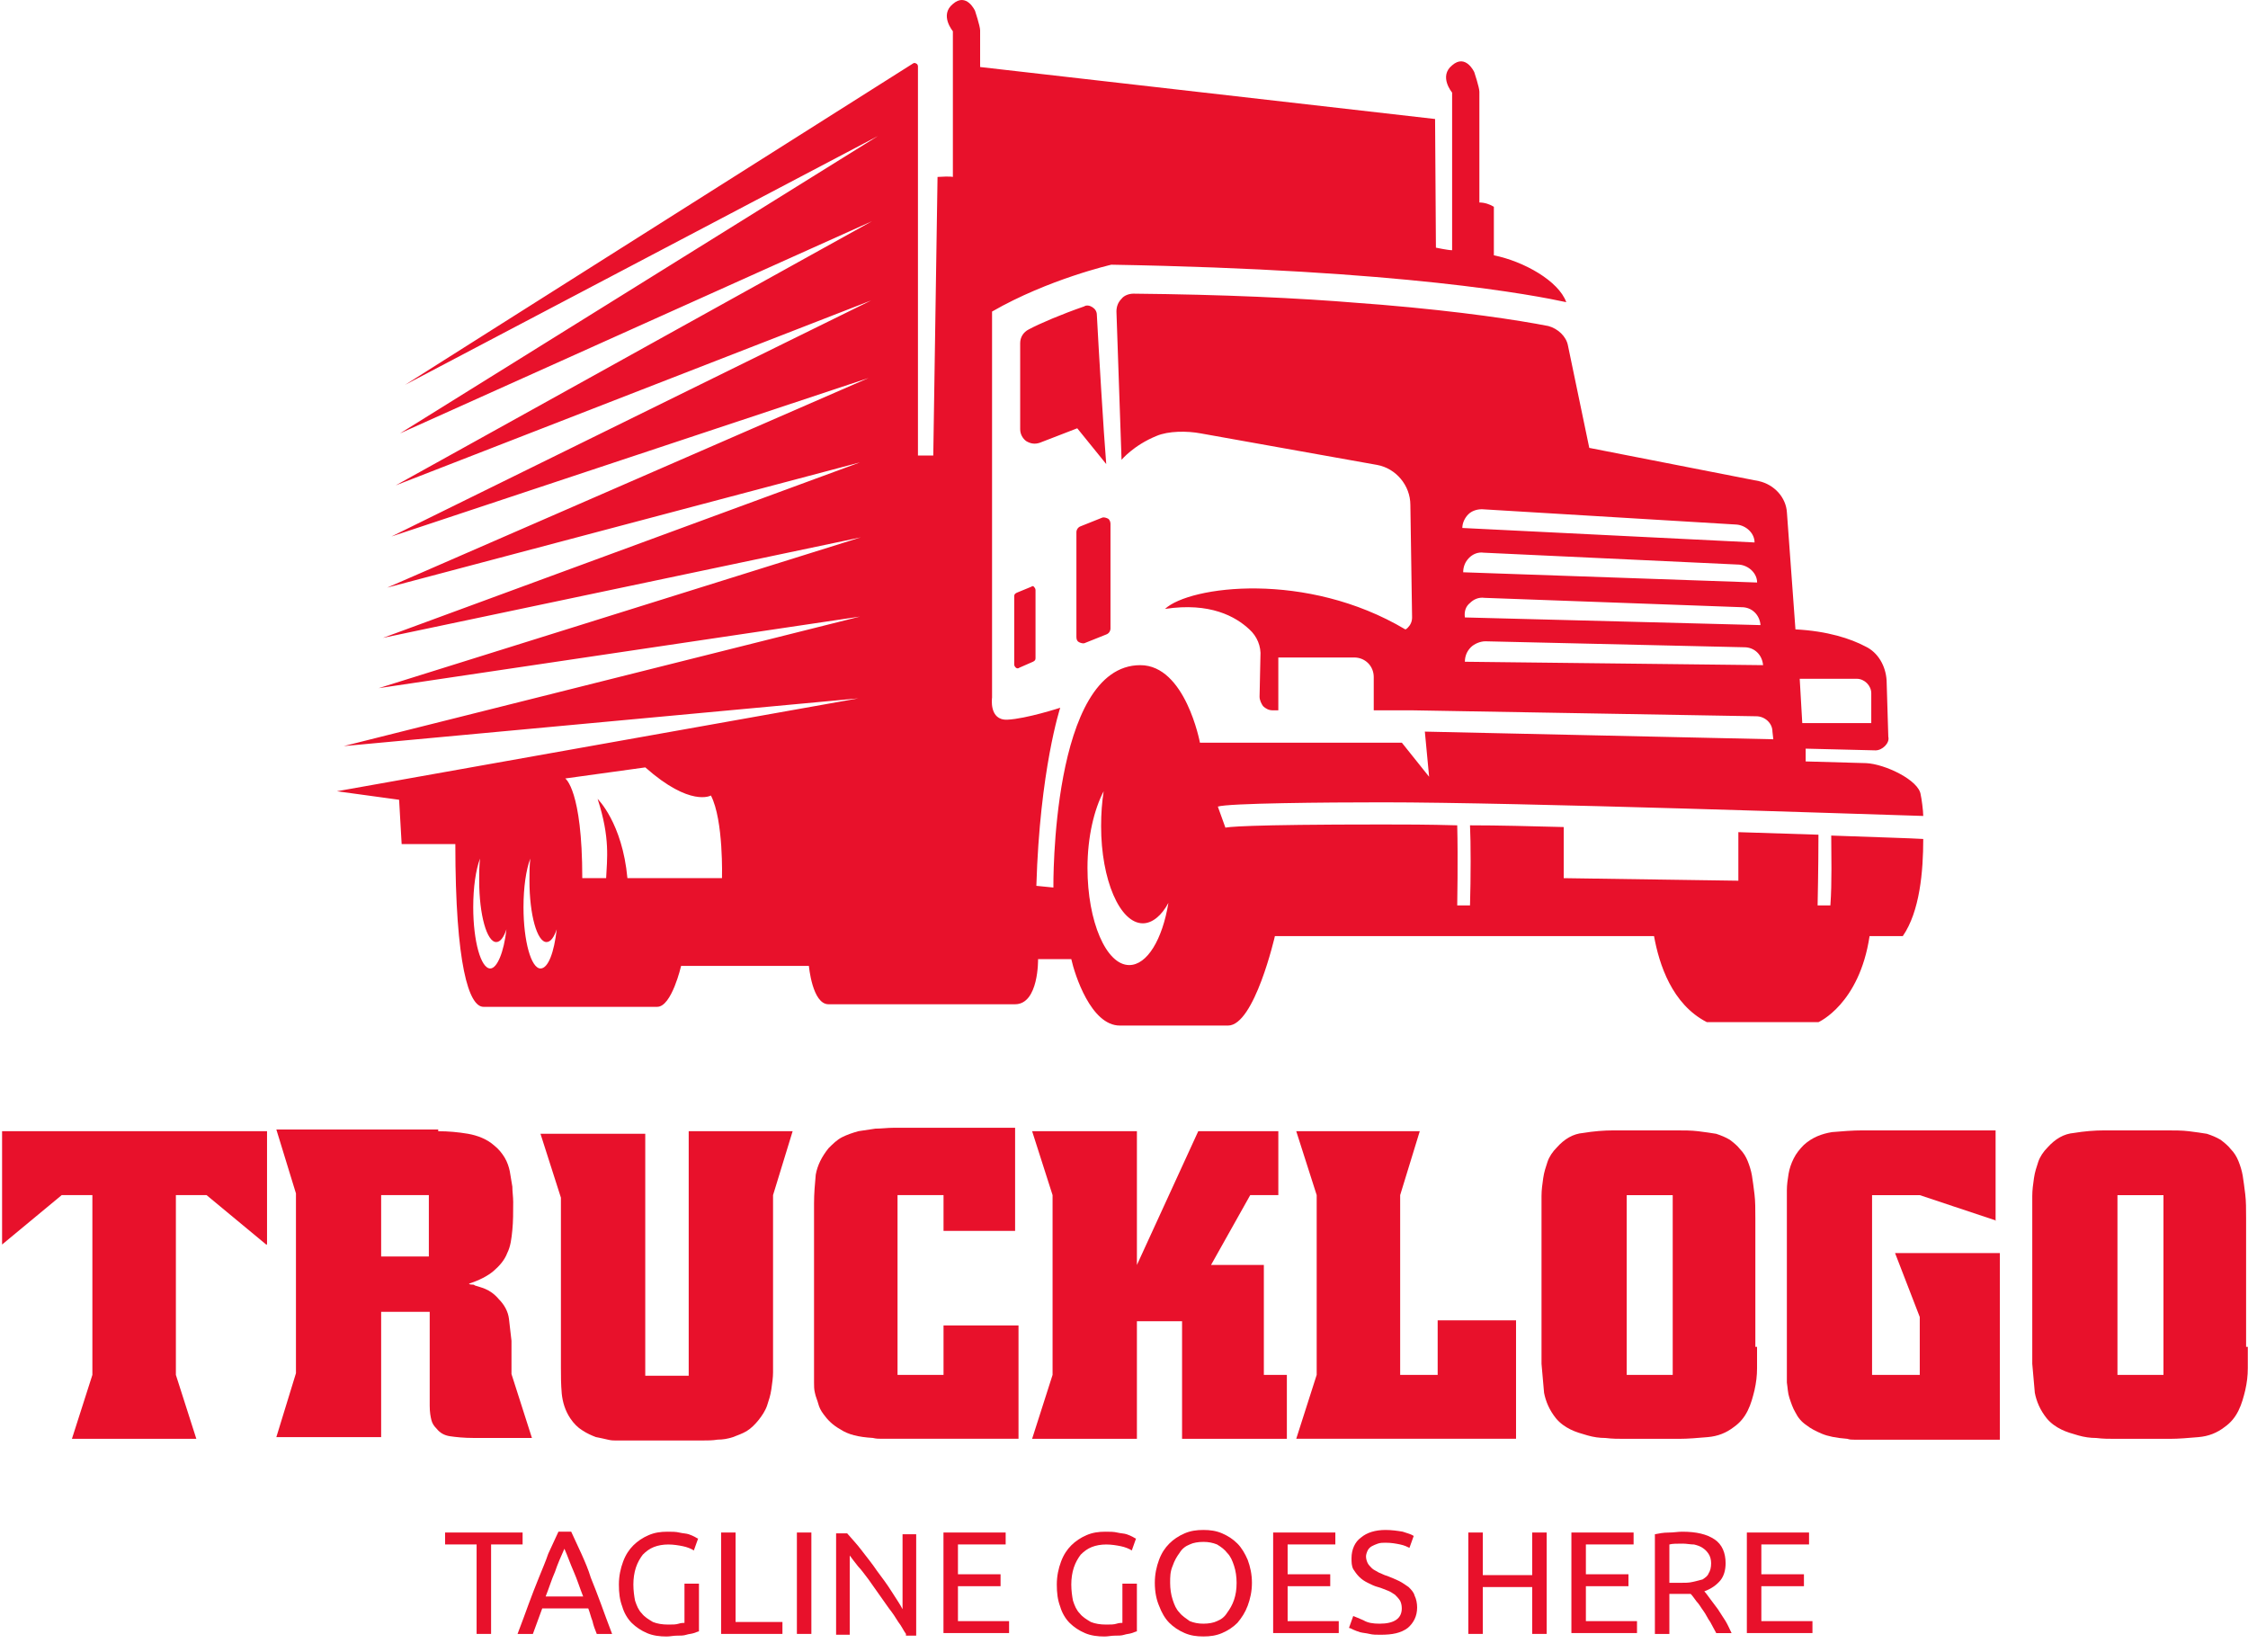 <svg width="147" height="108" viewBox="0 0 147 108" fill="none" xmlns="http://www.w3.org/2000/svg">
<path d="M67.435 38.365L66.488 38.755C66.376 38.811 66.321 38.867 66.321 38.978V43.435C66.321 43.546 66.376 43.602 66.432 43.658C66.488 43.714 66.599 43.714 66.655 43.658L67.546 43.268C67.658 43.212 67.714 43.157 67.714 43.045V38.588C67.714 38.477 67.658 38.421 67.602 38.365C67.602 38.31 67.491 38.31 67.435 38.365ZM70.555 41.987C70.666 42.042 70.833 42.098 70.945 42.042L72.338 41.485C72.505 41.429 72.616 41.262 72.616 41.095V34.243C72.616 34.131 72.56 33.964 72.449 33.909C72.338 33.853 72.17 33.797 72.059 33.853L70.666 34.41C70.499 34.466 70.388 34.633 70.388 34.8V41.652C70.388 41.819 70.443 41.931 70.555 41.987ZM125.764 54.856C124.872 54.8 122.7 54.744 119.747 54.633C119.747 55.858 119.803 57.697 119.691 59.201H118.856C118.856 59.201 118.911 56.694 118.911 54.577C117.296 54.521 115.569 54.466 113.674 54.41V57.585L102.254 57.418V54.076C100.081 54.02 98.02 53.964 96.126 53.964C96.181 55.078 96.181 57.362 96.126 59.201H95.29C95.29 59.201 95.346 56.137 95.29 53.964C93.396 53.908 91.725 53.908 90.388 53.908C81.418 53.908 80.193 54.076 80.081 54.131C80.137 54.131 80.137 54.131 80.137 54.131L79.636 52.739C80.304 52.516 86.655 52.46 90.388 52.46C99.357 52.46 122.031 53.24 125.764 53.351C125.764 53.017 125.652 52.181 125.596 51.959C125.485 51.012 123.257 49.953 122.031 49.897L118.076 49.786V48.95L122.644 49.062C122.867 49.062 123.089 48.95 123.257 48.783C123.424 48.616 123.535 48.393 123.479 48.17L123.368 44.493C123.312 43.546 122.811 42.655 121.975 42.265C121.028 41.764 119.524 41.262 117.407 41.151L116.85 33.519C116.794 32.516 116.014 31.68 115.012 31.457L103.925 29.285L102.532 22.599C102.421 21.987 101.864 21.485 101.251 21.318C99.246 20.928 95.624 20.371 90.332 19.925L88.883 19.814C84.872 19.48 79.97 19.257 74.12 19.201C73.842 19.201 73.507 19.312 73.34 19.535C73.118 19.758 73.006 20.037 73.006 20.371L73.34 30.065C73.34 30.065 74.12 29.117 75.624 28.505C76.404 28.17 77.63 28.17 78.521 28.338L90.053 30.399C91.279 30.622 92.226 31.736 92.226 33.017L92.338 40.371C92.338 40.65 92.226 40.872 92.059 41.039C92.003 41.095 91.948 41.151 91.892 41.151C85.429 37.307 77.797 38.31 76.181 39.814C79.134 39.368 80.805 40.315 81.697 41.151C82.198 41.597 82.477 42.265 82.421 42.934L82.365 45.552C82.365 45.775 82.477 45.998 82.588 46.165C82.755 46.332 82.978 46.443 83.201 46.443H83.591V42.989H88.549C89.273 42.989 89.831 43.546 89.831 44.271V46.443H92.282L114.844 46.833C115.401 46.833 115.903 47.279 115.903 47.836L115.959 48.337L93.173 47.836L93.452 50.789L91.669 48.56H78.466C78.466 48.56 77.519 43.491 74.566 43.491C68.716 43.491 68.883 58.031 68.883 58.031L67.769 57.92C67.992 50.343 69.329 46.276 69.329 46.276C69.329 46.276 67.101 47.001 65.875 47.056C64.65 47.112 64.872 45.608 64.872 45.608V20.371C68.549 18.254 72.672 17.307 72.672 17.307C91.836 17.641 100.36 19.312 102.421 19.758C101.92 18.366 99.635 17.084 97.686 16.694V13.519C97.407 13.352 97.073 13.24 96.739 13.24V5.998C96.739 5.719 96.404 4.716 96.404 4.716C96.404 4.716 95.847 3.491 94.956 4.271C94.064 4.995 94.956 6.054 94.956 6.054V16.36C94.677 16.36 93.897 16.193 93.897 16.193L93.842 7.781L64.092 4.382V1.987C64.092 1.708 63.758 0.705 63.758 0.705C63.758 0.705 63.201 -0.52 62.31 0.26C61.418 0.984 62.31 2.042 62.31 2.042V11.569C62.31 11.569 62.198 11.513 61.307 11.569L61.028 29.786H60.026V4.327C60.026 4.271 59.97 4.159 59.914 4.159C59.858 4.104 59.747 4.104 59.691 4.159L26.488 25.162L57.407 8.895L26.154 28.338L57.017 14.466L25.875 31.736L56.962 19.647L25.597 35.078L56.794 24.716L25.318 38.421L56.237 30.232L25.04 41.708L56.293 35.134L24.761 44.995L56.237 40.315L22.477 48.783L56.126 45.663L22.031 51.736L26.098 52.293L26.265 55.19H29.775C29.775 63.101 30.666 65.831 31.613 65.831H42.978C43.925 65.831 44.538 63.156 44.538 63.156H52.895C52.895 63.156 53.117 65.663 54.176 65.663H66.376C67.936 65.663 67.881 62.711 67.881 62.711H70.053C70.276 63.714 71.335 67.056 73.229 67.056H80.304C82.031 67.056 83.368 61.206 83.368 61.206H108.159C108.493 63.045 109.329 65.663 111.613 66.833H118.911C118.911 66.833 121.585 65.663 122.254 61.206H124.427C125.541 59.591 125.764 56.973 125.764 54.856ZM121.418 44.382C121.92 44.382 122.365 44.828 122.365 45.329V47.279H117.853L117.686 44.382H121.418ZM96.014 33.63C96.237 33.407 96.572 33.296 96.906 33.296L113.563 34.299C114.176 34.354 114.733 34.856 114.733 35.468L95.624 34.521C95.624 34.187 95.791 33.853 96.014 33.63ZM96.07 36.471C96.293 36.248 96.627 36.081 97.017 36.137L113.73 36.917C114.343 36.973 114.9 37.474 114.9 38.087L95.68 37.418C95.68 37.084 95.791 36.75 96.07 36.471ZM96.126 39.424C96.349 39.201 96.683 39.034 97.073 39.09L113.897 39.702C114.566 39.702 115.067 40.204 115.123 40.872L95.791 40.371C95.736 39.981 95.847 39.647 96.126 39.424ZM95.791 43.268C95.791 42.934 95.903 42.599 96.181 42.321C96.404 42.098 96.794 41.931 97.129 41.931L114.064 42.321C114.733 42.321 115.234 42.822 115.29 43.491L95.791 43.268ZM32.059 63.324C31.446 63.324 30.945 61.541 30.945 59.312C30.945 58.031 31.112 56.861 31.391 56.137C31.335 56.583 31.335 57.084 31.335 57.585C31.335 59.814 31.836 61.596 32.449 61.596C32.728 61.596 32.95 61.262 33.118 60.761C32.95 62.265 32.505 63.324 32.059 63.324ZM35.346 63.324C34.733 63.324 34.232 61.541 34.232 59.312C34.232 58.031 34.399 56.861 34.678 56.137C34.622 56.583 34.622 57.084 34.622 57.585C34.622 59.814 35.123 61.596 35.736 61.596C36.014 61.596 36.237 61.262 36.404 60.761C36.237 62.265 35.847 63.324 35.346 63.324ZM47.212 57.418H41.028C40.694 53.797 39.079 52.237 39.079 52.237C39.914 54.8 39.691 56.193 39.636 57.418H38.076C38.076 51.624 36.962 50.9 36.962 50.9L42.198 50.176C45.151 52.794 46.488 52.014 46.488 52.014C47.324 53.63 47.212 57.418 47.212 57.418ZM73.842 63.101C72.338 63.101 71.112 60.26 71.112 56.75C71.112 54.688 71.558 52.906 72.17 51.736C72.059 52.46 72.003 53.184 72.003 54.02C72.003 57.53 73.229 60.371 74.733 60.371C75.346 60.371 75.959 59.87 76.404 59.034C76.014 61.429 75.012 63.101 73.842 63.101ZM70.443 28.003L72.338 30.343C72.17 28.338 71.836 22.711 71.725 20.594C71.725 20.371 71.613 20.204 71.446 20.093C71.279 19.981 71.056 19.925 70.889 20.037C69.441 20.538 67.992 21.151 67.268 21.541C66.934 21.708 66.711 22.042 66.711 22.432V28.059C66.711 28.393 66.878 28.672 67.101 28.839C67.379 29.006 67.658 29.062 67.992 28.95L70.443 28.003Z" fill="#E8112B"/>
<path d="M17.406 81.373L13.506 78.142H11.501V89.897L12.838 94.075H4.704L6.041 89.897V78.142H4.035L0.136 81.373V73.963H17.462V81.373H17.406Z" fill="#E8112B"/>
<path d="M28.656 73.965C29.325 73.965 29.938 74.021 30.606 74.132C31.219 74.243 31.832 74.466 32.333 74.912C32.612 75.135 32.834 75.413 33.002 75.692C33.169 75.971 33.28 76.305 33.336 76.583C33.392 76.918 33.447 77.252 33.503 77.586C33.503 77.92 33.559 78.255 33.559 78.589C33.559 79.257 33.559 79.87 33.503 80.427C33.447 80.984 33.392 81.486 33.169 81.931C33.002 82.377 32.667 82.767 32.277 83.101C31.887 83.436 31.33 83.714 30.662 83.937C30.718 83.993 30.829 83.993 30.885 83.993C30.94 83.993 30.996 83.993 31.052 84.049C31.219 84.104 31.442 84.16 31.72 84.271C31.999 84.383 32.333 84.606 32.612 84.94C33.002 85.33 33.224 85.775 33.28 86.221C33.336 86.667 33.392 87.168 33.447 87.67V89.842L34.784 94.021H30.996C30.328 94.021 29.826 93.965 29.436 93.909C29.046 93.853 28.768 93.686 28.545 93.408C28.378 93.241 28.266 93.073 28.21 92.851C28.155 92.628 28.099 92.349 28.099 91.904V85.775H24.924V93.965H18.071L19.353 89.787V78.032L18.071 73.853H28.656V73.965ZM24.924 82.154H28.043V78.143H24.924V82.154Z" fill="#E8112B"/>
<path d="M42.194 73.963V89.952H45.035V73.963H51.832L50.551 78.142V88.671C50.551 89.005 50.551 89.339 50.551 89.729C50.551 90.064 50.495 90.454 50.439 90.844C50.383 91.234 50.272 91.568 50.161 91.902C50.049 92.236 49.826 92.571 49.604 92.849C49.381 93.128 49.102 93.406 48.824 93.573C48.545 93.74 48.211 93.852 47.932 93.963C47.598 94.075 47.264 94.13 46.929 94.13C46.595 94.186 46.261 94.186 45.927 94.186H41.08C40.968 94.186 40.801 94.186 40.69 94.186C40.578 94.186 40.411 94.186 40.244 94.186C40.133 94.186 39.966 94.186 39.743 94.13C39.52 94.075 39.242 94.019 38.963 93.963C38.684 93.852 38.406 93.74 38.072 93.518C37.793 93.35 37.514 93.072 37.292 92.738C36.957 92.236 36.79 91.679 36.734 91.122C36.679 90.509 36.679 89.952 36.679 89.395V78.309L35.342 74.13H42.194V73.963Z" fill="#E8112B"/>
<path d="M66.379 80.481H61.699V78.141H58.691V89.896H61.699V86.665H66.602V94.074H58.301C58.078 94.074 57.911 94.074 57.688 94.074C57.465 94.074 57.298 94.074 57.075 94.019C56.128 93.963 55.46 93.796 54.959 93.462C54.457 93.183 54.123 92.849 53.844 92.459C53.677 92.236 53.566 92.013 53.51 91.79C53.454 91.567 53.343 91.345 53.287 91.066C53.231 90.843 53.231 90.62 53.231 90.398C53.231 90.175 53.231 89.841 53.231 89.395V78.698C53.231 78.03 53.287 77.417 53.343 76.804C53.454 76.192 53.733 75.634 54.178 75.077C54.457 74.799 54.736 74.52 55.07 74.353C55.404 74.186 55.738 74.075 56.128 73.963C56.518 73.907 56.853 73.852 57.243 73.796C57.633 73.796 58.023 73.74 58.413 73.74H66.379V80.481Z" fill="#E8112B"/>
<path d="M83.592 78.142H81.754L79.191 82.71H82.645V89.897H84.15V94.075H77.297V86.387H74.344V94.075H67.492L68.829 89.897V78.142L67.492 73.963H74.344V82.71L78.356 73.963H83.592V78.142V78.142Z" fill="#E8112B"/>
<path d="M92.841 73.963L91.559 78.141V89.896H94.011V86.331H99.136V94.074H84.763L86.1 89.896V78.141L84.763 73.963H92.841Z" fill="#E8112B"/>
<path d="M114.896 88.061C114.896 88.506 114.896 88.952 114.896 89.453C114.896 89.955 114.841 90.4 114.729 90.902C114.618 91.347 114.506 91.793 114.284 92.239C114.061 92.684 113.782 93.019 113.392 93.297C112.891 93.687 112.334 93.91 111.665 93.966C110.997 94.022 110.384 94.077 109.827 94.077H106.15C105.816 94.077 105.426 94.077 104.98 94.022C104.59 94.022 104.2 93.966 103.81 93.854C103.42 93.743 103.03 93.632 102.696 93.464C102.362 93.297 102.027 93.074 101.749 92.74C101.303 92.183 101.08 91.626 100.969 91.069C100.913 90.456 100.857 89.843 100.802 89.175V79.314C100.802 78.98 100.802 78.59 100.802 78.2C100.802 77.81 100.857 77.42 100.913 77.03C100.969 76.64 101.08 76.306 101.192 75.971C101.303 75.637 101.526 75.303 101.805 75.024C102.306 74.467 102.863 74.133 103.532 74.077C104.2 73.966 104.869 73.91 105.537 73.91H109.493C110.105 73.91 110.607 73.91 111.052 73.966C111.498 74.022 111.888 74.077 112.222 74.133C112.557 74.244 112.835 74.356 113.114 74.523C113.337 74.69 113.615 74.913 113.782 75.136C114.005 75.359 114.172 75.637 114.284 75.916C114.395 76.194 114.506 76.528 114.562 76.863C114.618 77.197 114.674 77.643 114.729 78.088C114.785 78.534 114.785 79.091 114.785 79.648V88.061H114.896ZM106.373 78.144V89.899H109.381V78.144H106.373Z" fill="#E8112B"/>
<path d="M130.55 79.815L125.536 78.144H122.417V89.899H125.536V86.111L123.921 81.932H130.773V94.133H121.692C121.525 94.133 121.414 94.133 121.247 94.133C121.08 94.133 120.968 94.133 120.801 94.077C120.077 94.022 119.52 93.91 119.13 93.743C118.74 93.576 118.406 93.409 118.127 93.186C117.793 92.963 117.57 92.684 117.403 92.35C117.236 92.072 117.124 91.737 117.013 91.403C116.901 91.069 116.901 90.735 116.846 90.4C116.846 90.066 116.846 89.676 116.846 89.342V78.868C116.846 78.534 116.846 78.144 116.846 77.81C116.846 77.476 116.901 77.086 116.957 76.751C117.013 76.417 117.124 76.083 117.291 75.749C117.459 75.414 117.681 75.136 117.96 74.857C118.517 74.356 119.13 74.133 119.798 74.022C120.467 73.966 121.135 73.91 121.804 73.91H130.495V79.815H130.55Z" fill="#E8112B"/>
<path d="M146.987 88.061C146.987 88.506 146.987 88.952 146.987 89.453C146.987 89.955 146.932 90.4 146.82 90.902C146.709 91.347 146.597 91.793 146.374 92.239C146.152 92.684 145.873 93.019 145.483 93.297C144.982 93.687 144.425 93.91 143.756 93.966C143.088 94.022 142.475 94.077 141.918 94.077H138.241C137.907 94.077 137.517 94.077 137.071 94.022C136.681 94.022 136.291 93.966 135.901 93.854C135.511 93.743 135.121 93.632 134.787 93.464C134.452 93.297 134.118 93.074 133.84 92.74C133.394 92.183 133.171 91.626 133.06 91.069C133.004 90.456 132.948 89.843 132.893 89.175V79.314C132.893 78.98 132.893 78.59 132.893 78.2C132.893 77.81 132.948 77.42 133.004 77.03C133.06 76.64 133.171 76.306 133.283 75.971C133.394 75.637 133.617 75.303 133.895 75.024C134.397 74.467 134.954 74.133 135.622 74.077C136.291 73.966 136.959 73.91 137.628 73.91H141.583C142.196 73.91 142.698 73.91 143.143 73.966C143.589 74.022 143.979 74.077 144.313 74.133C144.647 74.244 144.926 74.356 145.205 74.523C145.427 74.69 145.706 74.913 145.873 75.136C146.096 75.359 146.263 75.637 146.374 75.916C146.486 76.194 146.597 76.528 146.653 76.863C146.709 77.197 146.764 77.643 146.82 78.088C146.876 78.534 146.876 79.091 146.876 79.648V88.061H146.987ZM138.464 78.144V89.899H141.472V78.144H138.464Z" fill="#E8112B"/>
<path d="M34.174 100.203V100.983H32.113V106.833H31.166V100.983H29.105V100.203H34.174Z" fill="#E8112B"/>
<path d="M39.024 106.835C38.912 106.557 38.801 106.278 38.745 105.999C38.634 105.721 38.578 105.442 38.467 105.164H35.458L34.846 106.835H33.843C34.121 106.111 34.344 105.498 34.567 104.885C34.79 104.272 35.013 103.715 35.236 103.158C35.458 102.601 35.681 102.1 35.848 101.598C36.071 101.097 36.294 100.651 36.517 100.15H37.352C37.575 100.651 37.798 101.097 38.021 101.598C38.244 102.1 38.467 102.601 38.634 103.158C38.857 103.715 39.08 104.272 39.302 104.885C39.525 105.498 39.748 106.111 40.027 106.835H39.024ZM38.133 104.384C37.91 103.827 37.742 103.27 37.52 102.768C37.297 102.267 37.13 101.765 36.907 101.264C36.684 101.765 36.461 102.267 36.294 102.768C36.071 103.27 35.904 103.827 35.681 104.384H38.133Z" fill="#E8112B"/>
<path d="M44.759 103.548H45.706V106.668C45.651 106.668 45.539 106.724 45.372 106.779C45.205 106.835 45.038 106.835 44.871 106.891C44.704 106.947 44.481 106.947 44.258 106.947C44.035 106.947 43.812 107.002 43.59 107.002C43.144 107.002 42.698 106.947 42.308 106.779C41.918 106.612 41.584 106.389 41.305 106.111C41.027 105.832 40.804 105.442 40.693 105.052C40.525 104.607 40.47 104.161 40.47 103.604C40.47 103.047 40.581 102.545 40.748 102.1C40.915 101.654 41.138 101.32 41.417 101.041C41.695 100.763 42.03 100.54 42.42 100.373C42.81 100.206 43.2 100.15 43.645 100.15C43.924 100.15 44.202 100.15 44.425 100.206C44.648 100.261 44.871 100.261 45.038 100.317C45.205 100.373 45.316 100.428 45.428 100.484C45.539 100.54 45.595 100.596 45.651 100.596L45.372 101.376C45.205 101.264 44.926 101.153 44.648 101.097C44.369 101.041 44.035 100.986 43.701 100.986C43.367 100.986 43.032 101.041 42.754 101.153C42.475 101.264 42.252 101.431 42.03 101.654C41.862 101.877 41.695 102.155 41.584 102.49C41.472 102.824 41.417 103.214 41.417 103.604C41.417 103.994 41.472 104.384 41.528 104.662C41.64 104.997 41.751 105.275 41.974 105.498C42.141 105.721 42.42 105.888 42.698 106.055C42.977 106.167 43.311 106.222 43.701 106.222C43.98 106.222 44.202 106.222 44.369 106.167C44.537 106.111 44.704 106.111 44.759 106.111V103.548V103.548Z" fill="#E8112B"/>
<path d="M51.165 106.053V106.833H47.154V100.203H48.101V106.053H51.165Z" fill="#E8112B"/>
<path d="M52.11 100.203H53.057V106.833H52.11V100.203Z" fill="#E8112B"/>
<path d="M59.242 106.833C59.075 106.61 58.964 106.331 58.741 106.053C58.574 105.774 58.351 105.44 58.128 105.161C57.905 104.827 57.682 104.548 57.459 104.214C57.236 103.88 57.014 103.601 56.791 103.267C56.568 102.989 56.345 102.654 56.122 102.431C55.9 102.153 55.732 101.93 55.565 101.707V106.888H54.674V100.259H55.398C55.677 100.593 56.011 100.927 56.345 101.373C56.679 101.819 57.014 102.209 57.348 102.71C57.682 103.156 58.016 103.601 58.295 104.047C58.574 104.493 58.852 104.883 59.019 105.217V100.315H59.911V106.944H59.242V106.833Z" fill="#E8112B"/>
<path d="M61.695 106.833V100.203H65.762V100.983H62.642V102.933H65.428V103.713H62.642V105.997H65.985V106.777H61.695V106.833Z" fill="#E8112B"/>
<path d="M73.396 103.548H74.343V106.668C74.287 106.668 74.176 106.724 74.009 106.779C73.842 106.835 73.675 106.835 73.508 106.891C73.34 106.947 73.118 106.947 72.895 106.947C72.672 106.947 72.449 107.002 72.226 107.002C71.781 107.002 71.335 106.947 70.945 106.779C70.555 106.612 70.221 106.389 69.942 106.111C69.663 105.832 69.441 105.442 69.329 105.052C69.162 104.607 69.106 104.161 69.106 103.604C69.106 103.047 69.218 102.545 69.385 102.1C69.552 101.654 69.775 101.32 70.053 101.041C70.332 100.763 70.666 100.54 71.056 100.373C71.446 100.206 71.836 100.15 72.282 100.15C72.561 100.15 72.839 100.15 73.062 100.206C73.285 100.261 73.508 100.261 73.675 100.317C73.842 100.373 73.953 100.428 74.065 100.484C74.176 100.54 74.232 100.596 74.287 100.596L74.009 101.376C73.842 101.264 73.563 101.153 73.285 101.097C73.006 101.041 72.672 100.986 72.338 100.986C72.003 100.986 71.669 101.041 71.391 101.153C71.112 101.264 70.889 101.431 70.666 101.654C70.499 101.877 70.332 102.155 70.221 102.49C70.109 102.824 70.053 103.214 70.053 103.604C70.053 103.994 70.109 104.384 70.165 104.662C70.276 104.997 70.388 105.275 70.611 105.498C70.778 105.721 71.056 105.888 71.335 106.055C71.613 106.167 71.948 106.222 72.338 106.222C72.616 106.222 72.839 106.222 73.006 106.167C73.173 106.111 73.34 106.111 73.396 106.111V103.548V103.548Z" fill="#E8112B"/>
<path d="M75.515 103.49C75.515 102.933 75.626 102.431 75.793 101.985C75.96 101.54 76.183 101.206 76.462 100.927C76.74 100.648 77.075 100.426 77.465 100.258C77.855 100.091 78.245 100.036 78.69 100.036C79.136 100.036 79.526 100.091 79.916 100.258C80.306 100.426 80.64 100.648 80.918 100.927C81.197 101.206 81.42 101.596 81.587 101.985C81.754 102.431 81.866 102.933 81.866 103.49C81.866 104.047 81.754 104.548 81.587 104.994C81.42 105.44 81.197 105.774 80.918 106.108C80.64 106.387 80.306 106.609 79.916 106.777C79.526 106.944 79.136 106.999 78.69 106.999C78.245 106.999 77.855 106.944 77.465 106.777C77.075 106.609 76.74 106.387 76.462 106.108C76.183 105.829 75.96 105.44 75.793 104.994C75.626 104.604 75.515 104.102 75.515 103.49ZM76.517 103.49C76.517 103.88 76.573 104.27 76.685 104.604C76.796 104.938 76.907 105.217 77.13 105.44C77.297 105.662 77.576 105.829 77.799 105.997C78.077 106.108 78.356 106.164 78.69 106.164C79.024 106.164 79.359 106.108 79.582 105.997C79.86 105.885 80.083 105.718 80.25 105.44C80.417 105.217 80.584 104.938 80.696 104.604C80.807 104.27 80.863 103.935 80.863 103.49C80.863 103.1 80.807 102.71 80.696 102.375C80.584 102.041 80.473 101.763 80.25 101.54C80.083 101.317 79.86 101.15 79.582 100.983C79.303 100.871 79.024 100.816 78.69 100.816C78.356 100.816 78.022 100.871 77.799 100.983C77.52 101.094 77.297 101.261 77.13 101.54C76.963 101.763 76.796 102.041 76.685 102.375C76.517 102.765 76.517 103.1 76.517 103.49Z" fill="#E8112B"/>
<path d="M83.253 106.833V100.203H87.32V100.983H84.2V102.933H86.986V103.713H84.2V105.997H87.543V106.777H83.253V106.833Z" fill="#E8112B"/>
<path d="M90.216 106.164C91.164 106.164 91.665 105.829 91.665 105.161C91.665 104.938 91.609 104.771 91.553 104.66C91.442 104.492 91.331 104.381 91.219 104.27C91.052 104.158 90.885 104.047 90.718 103.991C90.551 103.935 90.328 103.824 90.105 103.768C89.882 103.713 89.659 103.601 89.437 103.49C89.214 103.378 89.047 103.267 88.879 103.1C88.712 102.933 88.601 102.765 88.49 102.598C88.378 102.375 88.378 102.153 88.378 101.874C88.378 101.317 88.601 100.816 88.991 100.537C89.381 100.203 89.938 100.036 90.606 100.036C90.996 100.036 91.386 100.091 91.721 100.147C92.055 100.258 92.278 100.314 92.445 100.426L92.166 101.206C92.055 101.15 91.832 101.038 91.553 100.983C91.275 100.927 90.996 100.871 90.606 100.871C90.439 100.871 90.272 100.871 90.105 100.927C89.938 100.983 89.826 101.038 89.715 101.094C89.604 101.15 89.492 101.261 89.437 101.373C89.381 101.484 89.325 101.651 89.325 101.763C89.325 101.93 89.381 102.097 89.437 102.208C89.492 102.32 89.604 102.431 89.715 102.543C89.826 102.654 89.994 102.71 90.161 102.821C90.328 102.877 90.495 102.988 90.718 103.044C90.996 103.155 91.275 103.267 91.498 103.378C91.721 103.49 91.944 103.657 92.111 103.768C92.278 103.935 92.445 104.102 92.501 104.325C92.612 104.548 92.668 104.827 92.668 105.105C92.668 105.662 92.445 106.108 92.055 106.442C91.609 106.777 91.052 106.888 90.272 106.888C89.994 106.888 89.771 106.888 89.548 106.832C89.325 106.777 89.158 106.777 88.935 106.721C88.768 106.665 88.601 106.609 88.49 106.554C88.378 106.498 88.267 106.442 88.211 106.442L88.49 105.662C88.657 105.718 88.879 105.83 89.158 105.941C89.437 106.108 89.771 106.164 90.216 106.164Z" fill="#E8112B"/>
<path d="M100.193 100.203H101.14V106.833H100.193V103.769H96.962V106.833H96.015V100.203H96.962V102.989H100.193V100.203Z" fill="#E8112B"/>
<path d="M102.756 106.833V100.203H106.823V100.983H103.703V102.933H106.488V103.713H103.703V105.997H107.046V106.777H102.756V106.833Z" fill="#E8112B"/>
<path d="M111.447 104.05C111.558 104.161 111.67 104.328 111.837 104.551C112.004 104.774 112.171 104.997 112.338 105.22C112.505 105.498 112.673 105.721 112.84 105.999C113.007 106.278 113.118 106.557 113.23 106.779H112.227C112.116 106.557 111.948 106.278 111.837 106.055C111.67 105.832 111.558 105.554 111.391 105.331C111.224 105.108 111.113 104.885 110.946 104.718C110.778 104.495 110.667 104.328 110.556 104.217C110.5 104.217 110.389 104.217 110.277 104.217C110.166 104.217 110.11 104.217 109.999 104.217H109.163V106.835H108.216V100.317C108.494 100.261 108.773 100.206 109.107 100.206C109.441 100.206 109.72 100.15 109.999 100.15C110.946 100.15 111.614 100.317 112.116 100.651C112.617 100.986 112.84 101.543 112.84 102.211C112.84 102.657 112.728 103.047 112.506 103.325C112.227 103.66 111.893 103.882 111.447 104.05ZM110.054 100.93C109.664 100.93 109.33 100.93 109.163 100.986V103.493H109.831C110.166 103.493 110.444 103.493 110.667 103.437C110.946 103.381 111.113 103.325 111.336 103.27C111.503 103.158 111.67 103.047 111.726 102.88C111.837 102.713 111.893 102.49 111.893 102.211C111.893 101.988 111.837 101.766 111.726 101.598C111.614 101.431 111.503 101.32 111.336 101.208C111.168 101.097 111.001 101.041 110.778 100.986C110.556 100.986 110.277 100.93 110.054 100.93Z" fill="#E8112B"/>
<path d="M114.229 106.833V100.203H118.296V100.983H115.177V102.933H117.962V103.713H115.177V105.997H118.519V106.777H114.229V106.833Z" fill="#E8112B"/>
</svg>
